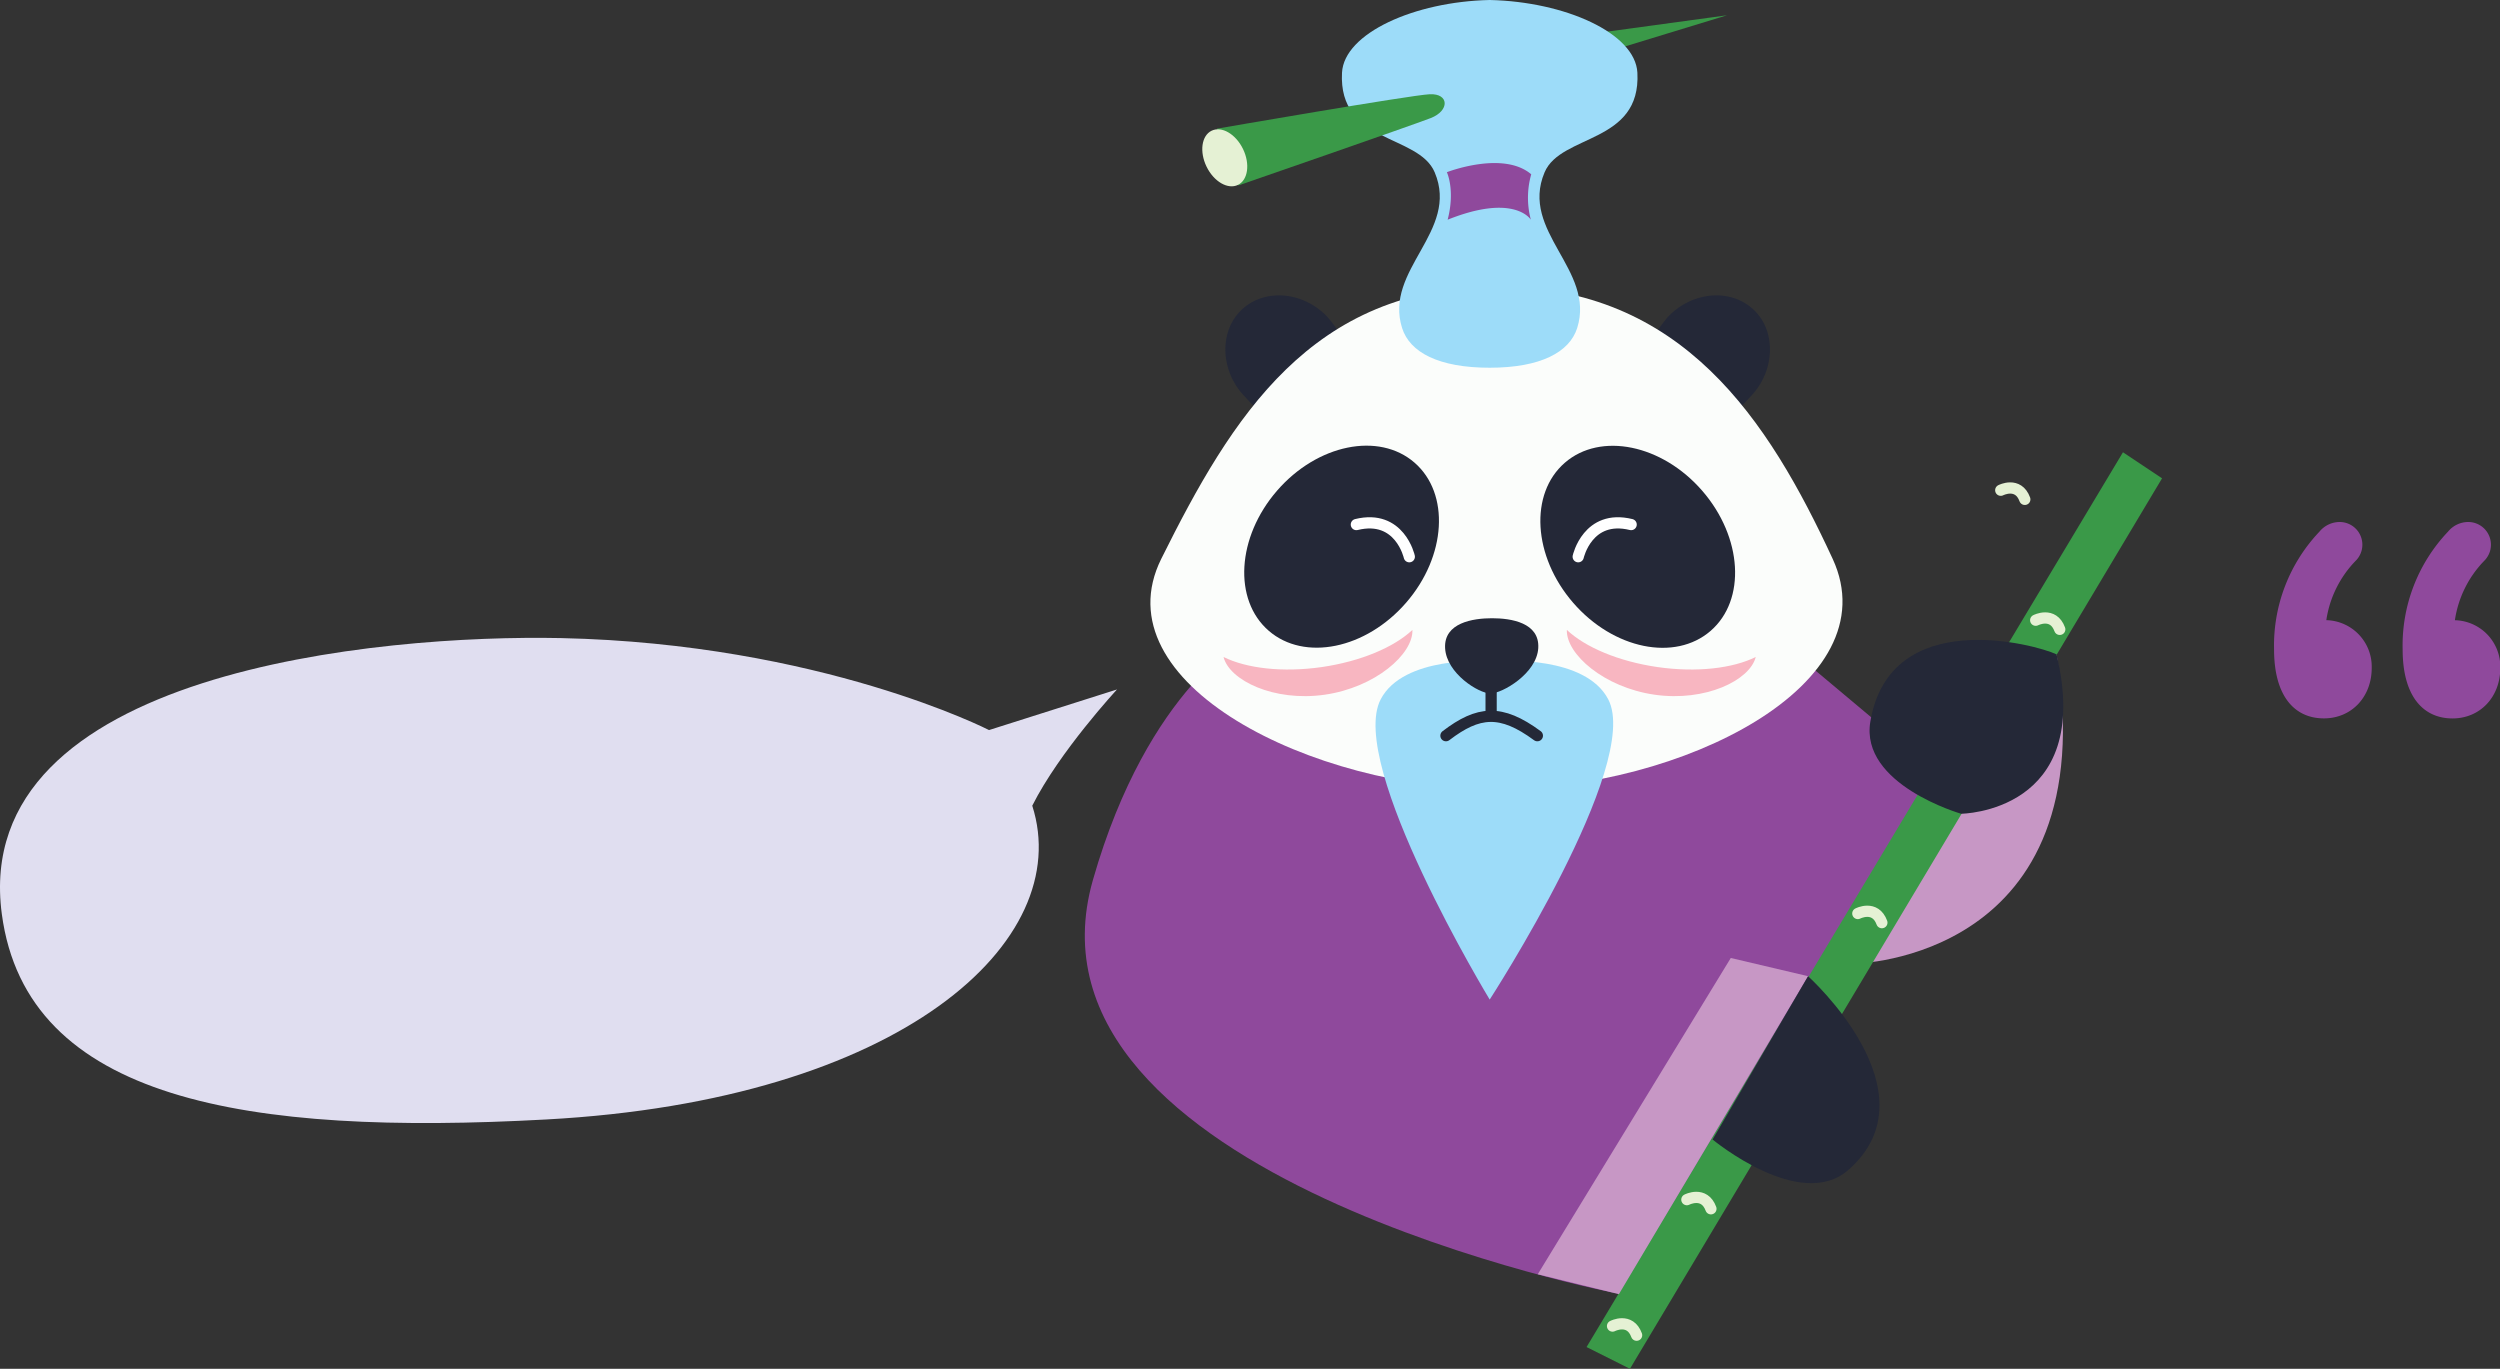 <svg xmlns="http://www.w3.org/2000/svg" viewBox="0 0 440.61 241.24"><rect x="0" y="0" width="440.61" height="241.24" fill="#333333" stroke="none"/><defs><style>.cls-1{fill:#c797c5;}.cls-2{fill:#8f499c;}.cls-3{fill:#242837;}.cls-4{fill:#e0def0;}.cls-5{fill:#f5f19a;}.cls-5,.cls-8{stroke:#242837;}.cls-12,.cls-13,.cls-5,.cls-8{stroke-linecap:round;stroke-linejoin:round;stroke-width:1.98px;}.cls-6{fill:#fbfdfb;}.cls-7{fill:#9ddcf9;}.cls-12,.cls-13,.cls-8{fill:none;}.cls-9{fill:#f8b6c1;}.cls-10{fill:#3a9948;}.cls-11{fill:#e5f1d4;}.cls-12{stroke:#fff;}.cls-13{stroke:#e5f1d4;}</style></defs><title>figure-13</title><g id="Layer_2" data-name="Layer 2"><g id="Layer_1-2" data-name="Layer 1"><path class="cls-1" d="M362.46,115.33l-35.6,54.5S371.13,169.25,362.46,115.33Z"/><path class="cls-2" d="M220.16,112s-17.77,8.89-27.54,43.09c-15,52.46,93,73,93,73l35-58.65-79.46,5.68"/><polygon class="cls-2" points="316.78 115.51 346.22 140.19 316.36 180.38 217.46 194.02 213.68 137.27 218.41 108.89 316.78 115.51"/><path class="cls-3" d="M226,75.93c-2.27-1.21-5.46-4.81-6.79-6.23-4.12-4.4-4.41-11.34-.33-15.15s10.89-3.16,15.1,1.34a25.07,25.07,0,0,1,5,9.11"/><path class="cls-3" d="M301.91,75.93c2.27-1.21,5.46-4.81,6.79-6.23,4.12-4.4,4.41-11.34.33-15.15s-10.89-3.16-15.1,1.34A25.07,25.07,0,0,0,289,65"/><path class="cls-4" d="M181.93,142c7.63,23.84-23,51.9-85.66,55.3C43.6,200.19,4.7,194,.32,161.09c-5.72-42.9,66.89-49.29,98.58-48.63,45.76,1,75.41,16.21,75.41,16.21l22.56-7.16S186.7,132.49,181.93,142Z"/><path class="cls-2" d="M400.79,114.45a29.12,29.12,0,0,1,8-20.75A4.62,4.62,0,0,1,412.34,92a4,4,0,0,1,2.81,6.86A19,19,0,0,0,410,109.3a8.2,8.2,0,0,1,8,8.42c0,5.15-3.59,8.89-8.42,8.89C404.54,126.62,400.79,122.87,400.79,114.45Z"/><path class="cls-2" d="M423.45,114.45a29.12,29.12,0,0,1,8-20.75A4.62,4.62,0,0,1,435,92a4,4,0,0,1,2.81,6.86,19,19,0,0,0-5.15,10.45,8.2,8.2,0,0,1,8,8.42c0,5.15-3.59,8.89-8.42,8.89C427.19,126.62,423.45,122.87,423.45,114.45Z"/><path class="cls-5" d="M226.1,190.71"/><path class="cls-6" d="M323,98.5c10.18,22.06-26.49,40.63-59.17,40.63s-70-18.79-59.17-40.63c12.47-25.07,26.49-48,59.17-48S311.66,74,323,98.5Z"/><path class="cls-7" d="M264.76,116.51s14.65-1,18.68,6.74c6,11.41-20.89,52.92-20.89,52.92s-25.17-41.5-19.21-52.92c4-7.71,18.68-6.74,18.68-6.74Z"/><line class="cls-8" x1="262.8" y1="119.4" x2="262.8" y2="125.92"/><path class="cls-3" d="M262.69,122.22c-2.06,0-7.77-3.53-8-8s4.93-5.26,8.27-5.26,8.41.77,8.15,5.26S264.75,122.22,262.69,122.22Z"/><path class="cls-3" d="M322.63,169"/><path class="cls-8" d="M254.84,129.66c5.71-4.36,9.67-4.74,16.11,0"/><path class="cls-9" d="M232.93,117.57c6.91-1,12.77-3.51,16-6.55.16,4.25-6.54,10.14-15.47,11.42s-16.79-2.53-17.82-6.65C219.69,117.79,226,118.56,232.93,117.57Z"/><ellipse class="cls-3" cx="236.45" cy="96.36" rx="19.61" ry="15.06" transform="translate(8.76 211.9) rotate(-49.08)"/><path class="cls-9" d="M292.15,117.57c-6.91-1-12.77-3.51-16-6.55-.16,4.25,6.54,10.14,15.47,11.42s16.79-2.53,17.82-6.65C305.4,117.79,299.06,118.56,292.15,117.57Z"/><ellipse class="cls-3" cx="288.64" cy="96.36" rx="15.06" ry="19.61" transform="translate(7.42 212.62) rotate(-40.92)"/><polygon class="cls-10" points="281.33 5.84 304.38 2.69 282.35 9.42 281.33 5.84"/><path class="cls-7" d="M288.58,12.81c-.37-7-12.79-12.51-26-12.81h-.06c-13.2.29-25.63,5.84-26,12.81-.66,12.57,13.47,10.76,16.34,17.57,4.4,10.42-9,17.15-5.75,27.43,1.35,4.29,6.45,7,15.43,7s14.08-2.74,15.43-7c3.24-10.28-10.15-17-5.75-27.43C275.11,23.57,289.24,25.38,288.58,12.81Z"/><path class="cls-2" d="M255,30.35s9.91-3.86,14.87.37a15.12,15.12,0,0,0-.07,8s-2.84-4.73-14.66,0C256.5,33.47,255,30.35,255,30.35Z"/><path class="cls-10" d="M214.47,22.68l3.8,10s30.53-10.56,33.89-11.87,3.25-4.36-.18-4.2S214.47,22.68,214.47,22.68Z"/><ellipse class="cls-11" cx="215.86" cy="27.8" rx="3.57" ry="5.31" transform="translate(9.61 97.31) rotate(-25.96)"/><path class="cls-12" d="M278.15,98.12s1.67-7.55,9.33-5.67"/><path class="cls-12" d="M248.38,98.12s-1.67-7.55-9.33-5.67"/><polygon class="cls-10" points="279.62 237.41 374.16 79.71 381.05 84.3 287.27 241.24 279.62 237.41"/><polygon class="cls-1" points="285.32 228.09 318.67 172.05 305.04 168.84 271.02 224.58 285.32 228.09"/><path class="cls-3" d="M318.66,172.05s22.74,20.46,7.09,34.16c-8.49,7.43-23.92-5.38-23.92-5.38Z"/><path class="cls-3" d="M362.46,115.33c-3.7-1.77-29.33-8.68-32.82,11.82-1.9,11.13,16,16.27,16,16.27S369.09,143.22,362.46,115.33Z"/><path class="cls-13" d="M284.2,233.71s3.06-1.59,4.24,1.61"/><path class="cls-13" d="M297.3,211.43s3.06-1.59,4.24,1.61"/><path class="cls-13" d="M327.43,161s3.06-1.59,4.24,1.61"/><path class="cls-13" d="M358.78,109.31s3.06-1.59,4.24,1.61"/><path class="cls-13" d="M352.62,86.4s3.06-1.59,4.24,1.61"/></g></g></svg>